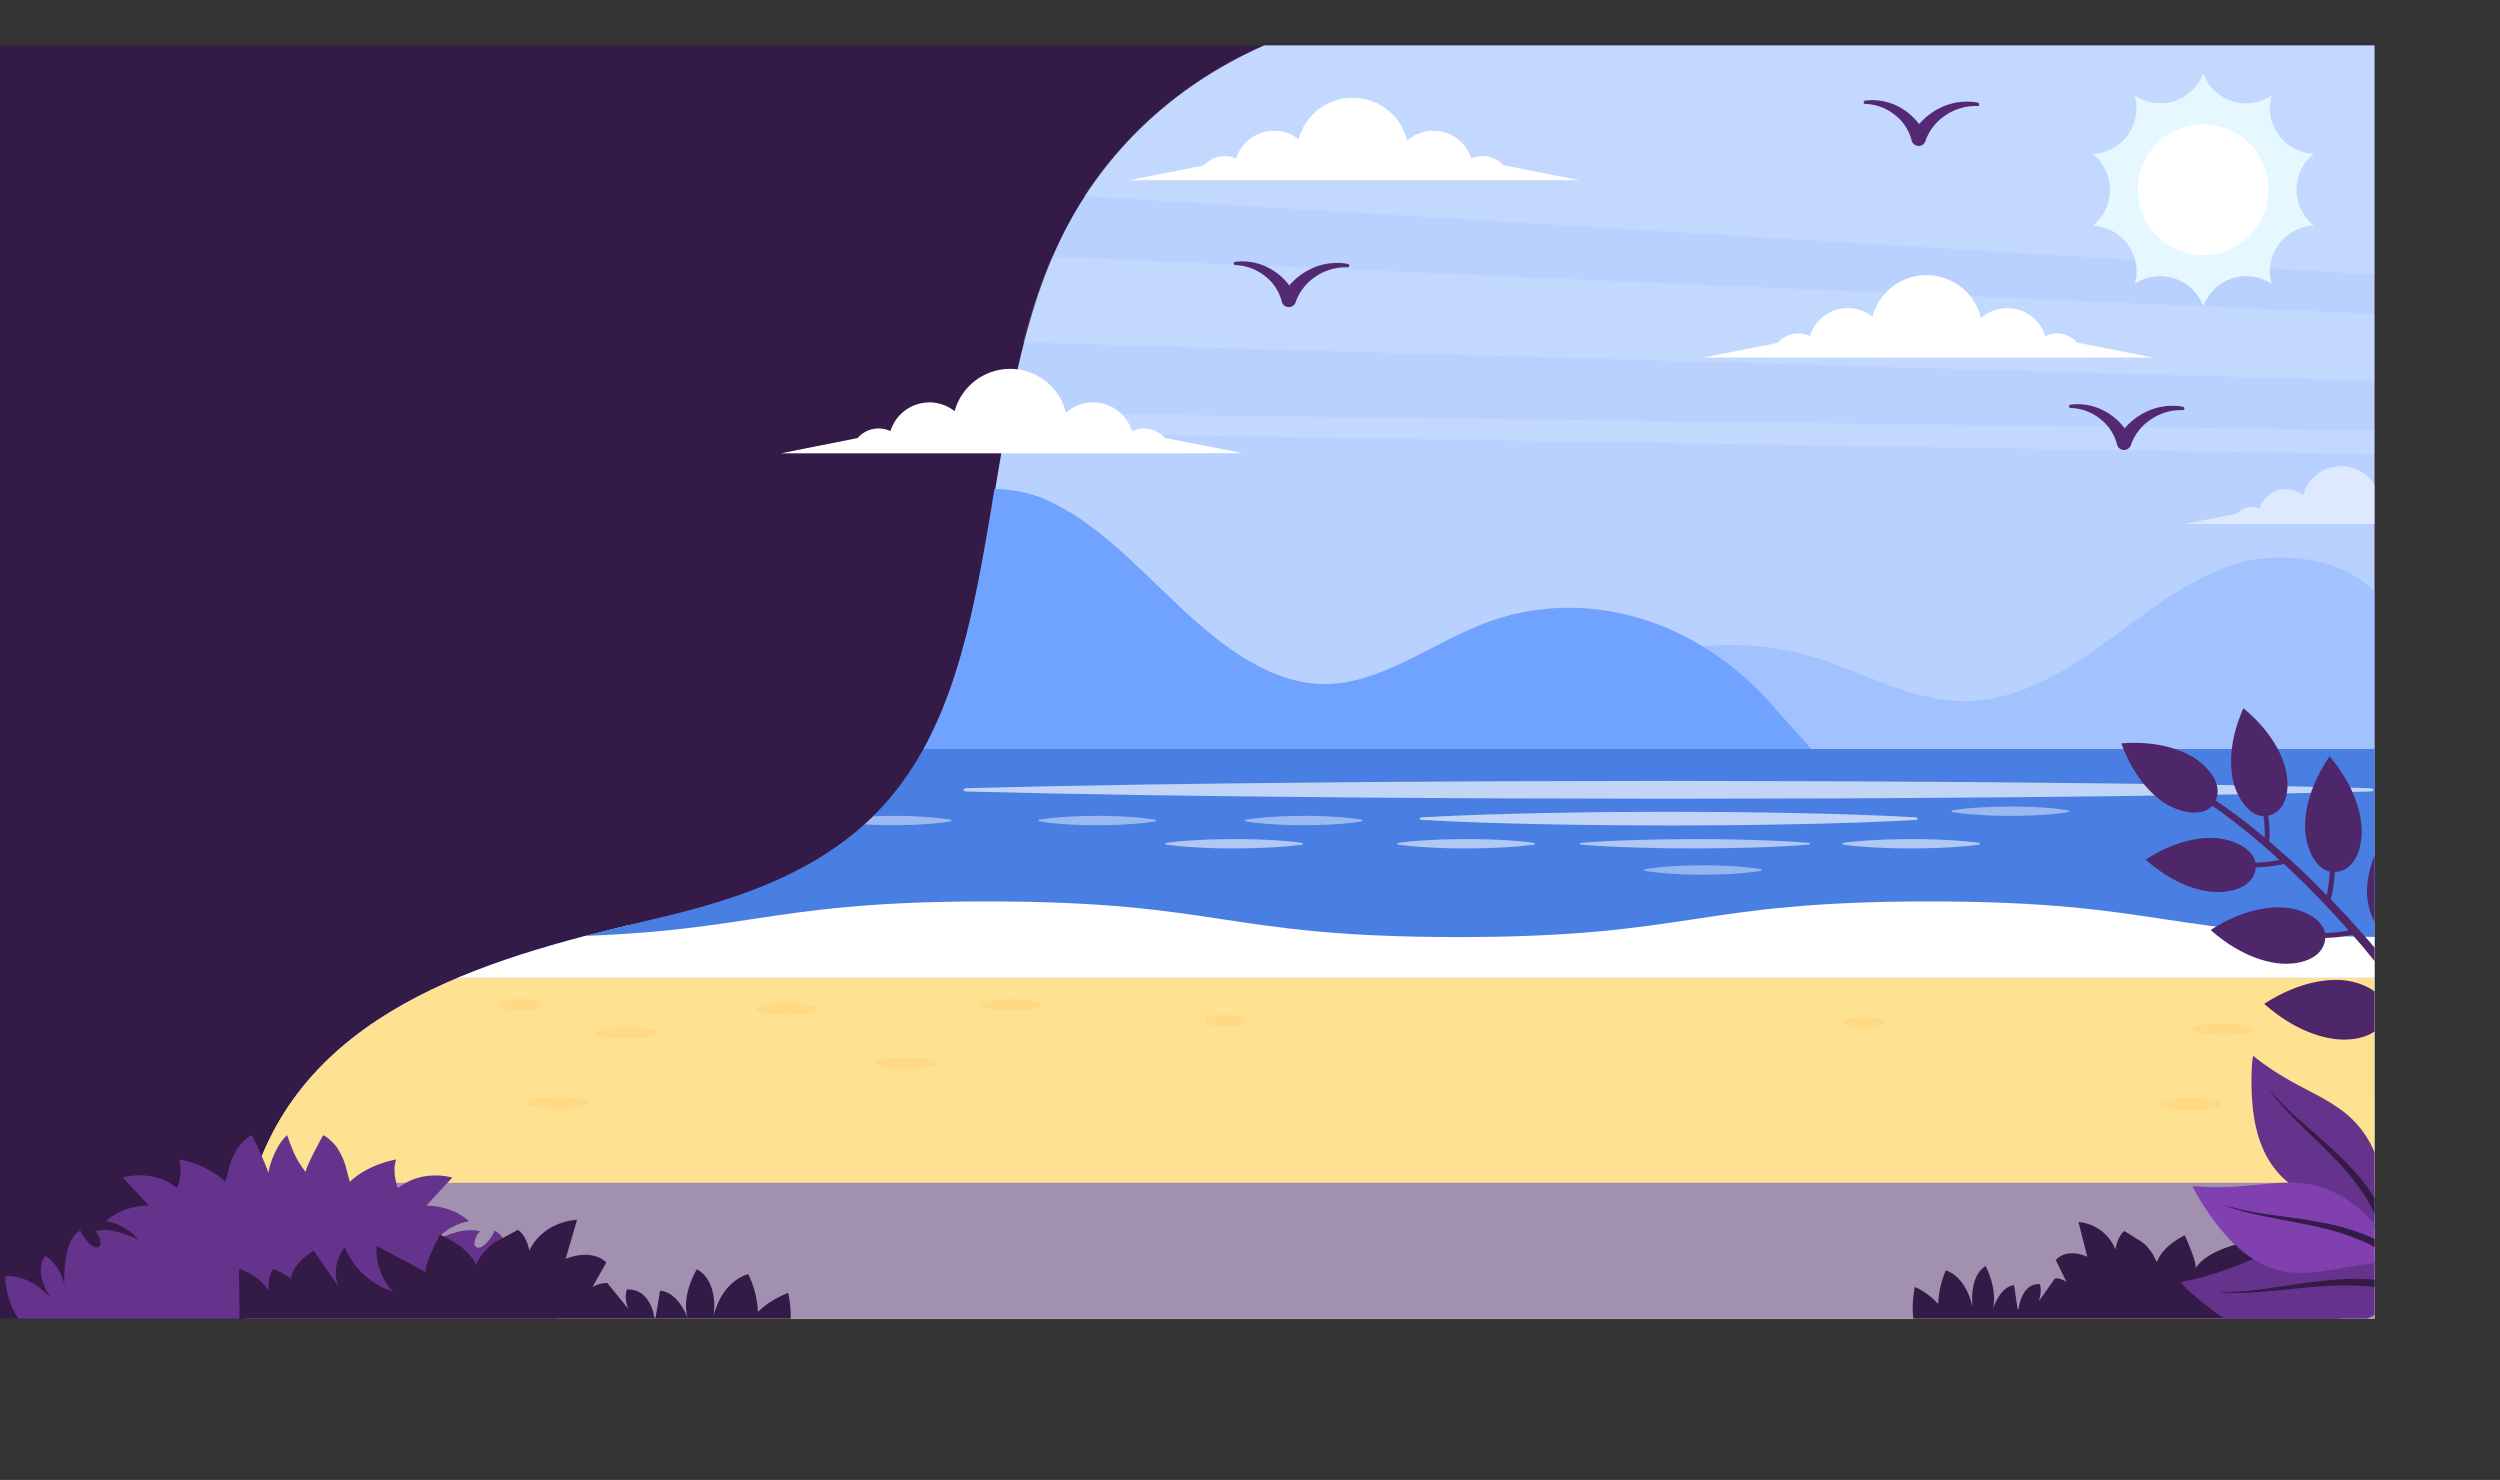 <svg xmlns="http://www.w3.org/2000/svg" xmlns:xlink="http://www.w3.org/1999/xlink" viewBox="0 0 981.77 581.17"><rect x="0" y="0" width="981.77" height="581.17" fill="#333333" stroke="none"/><defs><clipPath id="clip-path" transform="translate(89.06 17.83)"><rect x="-196.55" width="1040" height="500" style="fill:none"/></clipPath><clipPath id="clip-path-2" transform="translate(89.06 17.83)"><path d="M499.29-16.1A224,224,0,0,0,438-10.47C386.84,1.87,346.62,33.87,325.91,78.7,308.86,115.61,304.8,157,297.7,196.59c-6.78,37.8-15.73,78.62-44.15,106.35-22.9,22.35-53.29,32.45-83.82,39.67C107.52,357.32,32.4,376.1,10.48,445.17c-10.85,34.16-5.16,86.57,31,118h842v-571Z" style="fill:none"/></clipPath></defs><title>ocean</title><g style="isolation:isolate"><g id="Background"><rect y="17.83" width="932.51" height="500" style="fill:#341a47"/></g><g id="Objects"><g style="clip-path:url(#clip-path)"><g style="clip-path:url(#clip-path-2)"><path d="M499.54-15.94a224.37,224.37,0,0,0-61.31,5.64C387.09,2,346.87,34,326.16,78.87,292.81,151.07,307.8,255,250.07,307.52c-25.47,23.15-62.41,33.08-100,39.33s-77,9.33-111.78,20.72-66.7,43.61-77.54,77.77-5.16,86.57,31,118h892v-571Z" transform="translate(89.06 17.83)" style="fill:#b8d1ff"/><path d="M886.86,276.52l-41.59-59.68c-12-15.66-38.78-19-57.72-12.73s-34.52,19.4-50.62,31-34.34,22.35-54.32,22.43c-21,.08-39.91-11.49-60-17.48-37.07-11.08-79.75-1.77-108.56,23.69l-14.81,12.74Z" transform="translate(89.06 17.83)" style="fill:#91b7ff;opacity:0.6"/><path d="M217.48,276.52l43.46-81c12.58-21.27,40.51-25.79,60.3-17.29s36.08,26.34,52.89,42.13,35.88,30.34,56.76,30.45c21.92.11,41.7-15.6,62.67-23.74,38.74-15,83.33-2.39,113.44,32.17l15.48,17.3Z" transform="translate(89.06 17.83)" style="fill:#70a2ff"/><rect x="21.53" y="294.13" width="918.32" height="137.86" style="fill:#497fe3"/><rect x="22.53" y="383.87" width="917.32" height="137.86" style="fill:#fee191"/><path d="M168.63,387.83c0,1.25-5.39,2.27-12,2.27s-12-1-12-2.27,5.39-2.28,12-2.28S168.63,386.57,168.63,387.83Z" transform="translate(89.06 17.83)" style="fill:#ffd67e;opacity:0.72;mix-blend-mode:multiply"/><path d="M783.3,415.83c0,1.25-5.39,2.27-12,2.27s-12-1-12-2.27,5.38-2.28,12-2.28S783.3,414.57,783.3,415.83Z" transform="translate(89.06 17.83)" style="fill:#ffd67e;opacity:0.72;mix-blend-mode:multiply"/><ellipse cx="397.18" cy="394.6" rx="12.03" ry="2.28" style="fill:#ffd67e;opacity:0.72;mix-blend-mode:multiply"/><path d="M232,378.4c0,1.25-5.39,2.27-12,2.27s-12-1-12-2.27,5.39-2.28,12-2.28S232,377.14,232,378.4Z" transform="translate(89.06 17.83)" style="fill:#ffd67e;opacity:0.72;mix-blend-mode:multiply"/><path d="M142.17,415.28c0,1.25-5.38,2.27-12,2.27s-12-1-12-2.27,5.39-2.28,12-2.28S142.17,414,142.17,415.28Z" transform="translate(89.06 17.83)" style="fill:#ffd67e;opacity:0.72;mix-blend-mode:multiply"/><path d="M278.7,399.73c0,1.26-5.38,2.28-12,2.28s-12-1-12-2.28,5.39-2.27,12-2.27S278.7,398.47,278.7,399.73Z" transform="translate(89.06 17.83)" style="fill:#ffd67e;opacity:0.72;mix-blend-mode:multiply"/><path d="M796.06,386.42c0,1.26-5.38,2.27-12,2.27s-12-1-12-2.27,5.39-2.28,12-2.28S796.06,385.16,796.06,386.42Z" transform="translate(89.06 17.83)" style="fill:#ffd67e;opacity:0.72;mix-blend-mode:multiply"/><ellipse cx="204.42" cy="394.6" rx="7.86" ry="2.28" style="fill:#ffd67e;opacity:0.72;mix-blend-mode:multiply"/><path d="M400,383c0,1.26-3.52,2.28-7.86,2.28s-7.86-1-7.86-2.28,3.52-2.28,7.86-2.28S400,381.69,400,383Z" transform="translate(89.06 17.83)" style="fill:#ffd67e;opacity:0.72;mix-blend-mode:multiply"/><path d="M650.56,383.82c0,1.25-3.52,2.27-7.86,2.27s-7.86-1-7.86-2.27,3.52-2.28,7.86-2.28S650.56,382.56,650.56,383.82Z" transform="translate(89.06 17.83)" style="fill:#ffd67e;opacity:0.72;mix-blend-mode:multiply"/><path d="M832.21,378.18c0,1.26-3.52,2.28-7.86,2.28s-7.86-1-7.86-2.28,3.52-2.27,7.86-2.27S832.21,376.92,832.21,378.18Z" transform="translate(89.06 17.83)" style="fill:#ffd67e;opacity:0.72;mix-blend-mode:multiply"/><rect x="19.53" y="464.5" width="923.79" height="61.14" style="fill:#a290b0"/><path d="M-71.52,336.17c92.49,0,92.49,14,185,14s92.5-14,185-14,92.5,14,185,14,92.5-14,185-14,92.5,14,185,14v16h-924Z" transform="translate(89.06 17.83)" style="fill:#fff"/><g style="opacity:0.67;mix-blend-mode:overlay"><path d="M677.61,300.39A113,113,0,0,1,689,299.24c3.8-.24,7.6-.3,11.4-.33s7.6.08,11.4.32a110.06,110.06,0,0,1,11.4,1.16.35.35,0,0,1,.24.39.33.33,0,0,1-.24.3,110.06,110.06,0,0,1-11.4,1.16c-3.8.23-7.6.3-11.4.32s-7.6-.09-11.4-.33a113,113,0,0,1-11.39-1.15.34.34,0,0,1-.24-.39A.3.3,0,0,1,677.61,300.39Z" transform="translate(89.06 17.83)" style="fill:#fff;opacity:0.67"/></g><g style="opacity:0.67;mix-blend-mode:overlay"><path d="M290.9,291.67c45.89-1.17,91.77-1.79,137.66-2.2,22.94-.27,45.88-.33,68.83-.48l68.82-.16L635,289c22.94.16,45.89.21,68.83.47,45.88.42,91.77,1,137.65,2.22,1,0,1.68.34,1.62.7s-.76.59-1.62.62c-45.88,1.18-91.77,1.8-137.65,2.22-22.94.26-45.89.31-68.83.47l-68.83.15-68.82-.16c-22.95-.15-45.89-.21-68.83-.48-45.89-.41-91.77-1-137.66-2.2-1,0-1.68-.34-1.61-.7S290.05,291.69,290.9,291.67Z" transform="translate(89.06 17.83)" style="fill:#fff"/></g><g style="opacity:0.67;mix-blend-mode:overlay"><path d="M469.16,303.15c16.17-.91,32.35-1.38,48.53-1.7,8.08-.2,16.17-.25,24.26-.37l24.26-.12,24.27.11c8.08.13,16.17.16,24.26.37,16.18.32,32.35.79,48.53,1.71.44,0,.76.27.72.55s-.34.44-.72.46c-16.18.91-32.35,1.39-48.53,1.71-8.09.2-16.18.24-24.26.36l-24.27.11L542,306.22c-8.09-.12-16.18-.16-24.26-.36-16.18-.33-32.36-.8-48.53-1.7-.44,0-.77-.27-.73-.55S468.78,303.17,469.16,303.15Z" transform="translate(89.06 17.83)" style="fill:#fff"/></g><g style="opacity:0.57;mix-blend-mode:overlay"><path d="M531.8,313.18c7.45-.62,14.91-.94,22.37-1.16s14.91-.3,22.37-.33,14.91.09,22.37.32,14.91.55,22.37,1.17c.3,0,.51.19.47.38s-.23.28-.47.3c-7.46.62-14.91.94-22.37,1.16s-14.92.3-22.37.33-14.92-.1-22.37-.33-14.92-.54-22.37-1.16c-.3,0-.51-.2-.47-.39S531.56,313.2,531.8,313.18Z" transform="translate(89.06 17.83)" style="fill:#fff"/></g><g style="opacity:0.57;mix-blend-mode:overlay"><path d="M459.94,313.18c4.46-.62,8.91-.94,13.36-1.16s8.91-.3,13.36-.33,8.9.09,13.36.32,8.9.55,13.35,1.17a.33.33,0,0,1,.28.38.33.33,0,0,1-.28.3c-4.45.62-8.9.94-13.35,1.16s-8.91.3-13.36.33-8.91-.1-13.36-.33-8.9-.54-13.36-1.16a.35.35,0,0,1-.28-.39A.33.33,0,0,1,459.94,313.18Z" transform="translate(89.06 17.83)" style="fill:#fff"/></g><g style="opacity:0.57;mix-blend-mode:overlay"><path d="M368.88,313.18c4.45-.62,8.9-.94,13.35-1.16s8.91-.3,13.36-.33,8.91.09,13.36.32,8.9.55,13.36,1.17a.35.35,0,0,1,0,.68c-4.46.62-8.91.94-13.36,1.16s-8.91.3-13.36.33-8.9-.1-13.36-.33-8.9-.54-13.35-1.16a.34.34,0,0,1-.28-.39A.32.32,0,0,1,368.88,313.18Z" transform="translate(89.06 17.83)" style="fill:#fff"/></g><g style="opacity:0.57;mix-blend-mode:overlay"><path d="M634.76,313.18c4.46-.62,8.91-.94,13.36-1.16s8.91-.3,13.36-.33,8.9.09,13.36.32,8.9.55,13.35,1.17a.33.33,0,0,1,.28.38.33.33,0,0,1-.28.3c-4.45.62-8.9.94-13.35,1.16s-8.91.3-13.36.33-8.91-.1-13.36-.33-8.9-.54-13.36-1.16a.35.35,0,0,1-.28-.39A.33.33,0,0,1,634.76,313.18Z" transform="translate(89.06 17.83)" style="fill:#fff"/></g><g style="opacity:0.42;mix-blend-mode:overlay"><path d="M556.86,323.49a112.85,112.85,0,0,1,11.4-1.15c3.8-.24,7.6-.3,11.4-.33s7.6.09,11.39.32a110.06,110.06,0,0,1,11.4,1.16.34.34,0,0,1,.24.39.31.31,0,0,1-.24.3,110.06,110.06,0,0,1-11.4,1.16c-3.79.24-7.59.3-11.39.32s-7.6-.09-11.4-.33a112.85,112.85,0,0,1-11.4-1.15.35.35,0,0,1-.24-.39A.33.33,0,0,1,556.86,323.49Z" transform="translate(89.06 17.83)" style="fill:#fff"/></g><g style="opacity:0.67;mix-blend-mode:overlay"><path d="M400.15,304.06a112.85,112.85,0,0,1,11.4-1.15c3.8-.24,7.6-.3,11.4-.33s7.6.08,11.4.32a110.06,110.06,0,0,1,11.4,1.16.34.34,0,0,1,.23.39.31.31,0,0,1-.23.3,110.06,110.06,0,0,1-11.4,1.16c-3.8.23-7.6.3-11.4.32s-7.6-.09-11.4-.33a112.85,112.85,0,0,1-11.4-1.15.35.35,0,0,1-.24-.39A.33.33,0,0,1,400.15,304.06Z" transform="translate(89.06 17.83)" style="fill:#fff;opacity:0.67"/></g><g style="opacity:0.67;mix-blend-mode:overlay"><path d="M319,304.06a112.85,112.85,0,0,1,11.4-1.15c3.8-.24,7.6-.3,11.4-.33s7.6.08,11.4.32a109.59,109.59,0,0,1,11.39,1.16.34.34,0,0,1,.24.39.3.3,0,0,1-.24.3,109.59,109.59,0,0,1-11.39,1.16c-3.8.23-7.6.3-11.4.32s-7.6-.09-11.4-.33a112.85,112.85,0,0,1-11.4-1.15.35.35,0,0,1-.24-.39A.33.33,0,0,1,319,304.06Z" transform="translate(89.06 17.83)" style="fill:#fff;opacity:0.67"/></g><g style="opacity:0.67;mix-blend-mode:overlay"><path d="M238.72,304.06a112.85,112.85,0,0,1,11.4-1.15c3.8-.24,7.6-.3,11.4-.33s7.59.08,11.39.32a110.06,110.06,0,0,1,11.4,1.16.35.35,0,0,1,.24.39.33.33,0,0,1-.24.3,110.06,110.06,0,0,1-11.4,1.16c-3.8.23-7.6.3-11.39.32s-7.6-.09-11.4-.33a112.85,112.85,0,0,1-11.4-1.15.35.35,0,0,1-.24-.39A.33.33,0,0,1,238.72,304.06Z" transform="translate(89.06 17.83)" style="fill:#fff;opacity:0.67"/></g><polygon points="388.57 74.77 974.53 110.39 974.53 0 388.57 0 388.57 74.77" style="fill:#fff;opacity:0.16"/><polygon points="388.57 134.11 974.53 150.76 974.53 125.05 388.57 99.74 388.57 134.11" style="fill:#fff;opacity:0.16"/><polygon points="388.57 169.82 974.53 179 974.53 169.46 388.57 162.06 388.57 169.82" style="fill:#fff;opacity:0.16"/></g><path d="M884.87,325.16v-.08c-8.22,6.68-16,15.86-19.28,26.84-2.21,7.43-1.59,18.13,4.36,22,.17.11.36.21.55.31a68.57,68.57,0,0,1-4.25,9.66l-.8-1.1-5.11-7.07-1.27-1.77c-.43-.59-.85-1.19-1.3-1.76l-2.68-3.44-5.36-6.89-1.35-1.62a64.34,64.34,0,0,0,2.63-10.9,9.14,9.14,0,0,0,1.94-.07c7.93-1.12,11.14-11.37,10.91-19.28-.3-10.41-4.75-20.38-10.25-28.4v-.07c-6.37,7.52-11.91,17.26-13,27.87-.74,7.18,1.67,16.86,7.78,19.37.18.07.37.12.55.18a61.59,61.59,0,0,1-2.16,9.38l-2.63-3.16-2.8-3.35-2.9-3.26-2.9-3.26-1.45-1.63-.72-.81-.75-.79-6-6.34-.31-.33a62.46,62.46,0,0,0,1.53-10.79,9.1,9.1,0,0,0,1.82-.24c7.4-1.81,9.47-11.8,8.51-19.26-1.26-9.81-6.4-18.82-12.35-25.88v-.07c-5.32,7.71-9.64,17.43-9.68,27.57,0,6.85,3.16,15.77,9.17,17.58.17,0,.35.08.53.12a59,59,0,0,1-1.2,9.26l-1.07-1.07-3.1-3.07L819,328c-.52-.51-1-1-1.56-1.52l-3.18-3-3.18-3-3.26-2.9-3.26-2.9-2.4-2a58.77,58.77,0,0,0-.45-10.19,8.53,8.53,0,0,0,1.67-.54c6.61-3,6.83-12.7,4.64-19.52-2.89-9-9.27-16.52-16.06-22.11l0-.06c-3.64,8.14-6,18-4.29,27.51,1.16,6.42,5.7,14.23,11.64,14.88l.52,0a56.73,56.73,0,0,1,.5,8.45c-.8-.68-1.61-1.37-2.43-2l-3.41-2.72c-1.12-.93-2.29-1.8-3.44-2.68s-2.31-1.77-3.5-2.62-2.35-1.73-3.55-2.55c-1-.68-2-1.35-3-2l.21-.43c2.69-6.73-3.91-13.87-10.22-17.26-8.31-4.45-18.14-5.45-26.91-4.75l-.06,0c3,8.4,8.18,17.13,16,22.78,5.3,3.81,14,6.28,18.71,2.62a8.67,8.67,0,0,0,.93-.89c1,.64,1.93,1.3,2.88,2,1.17.83,2.32,1.69,3.48,2.55s2.29,1.74,3.42,2.63,2.28,1.76,3.39,2.69l3.34,2.74c1.12.9,2.2,1.87,3.29,2.8l3.28,2.83,3.2,2.9.17.16a56.92,56.92,0,0,1-9.47,1,4.59,4.59,0,0,0-.1-.51c-1.57-5.76-10-9-16.52-9.16-9.65-.21-19,3.67-26.49,8.55h.06c6.59,5.84,15,11,24.36,12.4,7.08,1.09,16.64-.64,18.54-7.64a9,9,0,0,0,.28-1.73,58.62,58.62,0,0,0,11-1.33l0-.1,1.37,1.24,3.12,3,3.12,3c.53.5,1,1,1.53,1.53l1.52,1.54,3,3.08c1,1,2,2.05,3,3.12l5.88,6.35.74.79.71.82,1.42,1.63.09.1a59.51,59.51,0,0,1-9.3,1c0-.18-.06-.36-.11-.54-1.63-6-10.41-9.39-17.21-9.54-10-.22-19.81,3.83-27.6,8.91h.07c6.86,6.08,15.66,11.41,25.37,12.91,7.37,1.15,17.34-.66,19.32-8a9.08,9.08,0,0,0,.29-1.81,62,62,0,0,0,10.67-1.22l1.25,1.43,2.84,3.26,2.73,3.35,5.46,6.71,5.24,6.88,2.61,3.45c.45.56.85,1.16,1.27,1.75l.48.67a63.34,63.34,0,0,1-9,.88c0-.19-.06-.38-.11-.57-1.74-6.36-11-9.95-18.22-10.1-10.65-.23-21,4.05-29.23,9.42h.07c7.27,6.44,16.59,12.08,26.87,13.67,7.8,1.21,18.36-.7,20.45-8.42a8.8,8.8,0,0,0,.3-1.91A64.77,64.77,0,0,0,858,378.64l4.42,6.26,1.25,1.77,1.18,1.81,2.36,3.62,4.72,7.24,3.3-2.09L870.38,390,868,386.36l-.26-.38a69.5,69.5,0,0,0,4.92-10.93,10.21,10.21,0,0,0,2.06.31c8.59.4,14-9.78,15.36-18.18C891.78,346.13,889.07,334.72,884.87,325.16Z" transform="translate(89.06 17.83)" style="fill:#4e276b"/><path d="M809.09,467.29c-10.88,1-31,4.27-36,13.13.93-1.95-4.17-13.13-4.17-13.13s-8.6,3.89-10.9,10.45c0,0,0,0-.07,0-.69-1.15-1.14-2.43-1.91-3.55a26.56,26.56,0,0,0-2.52-3.09,14.37,14.37,0,0,0-3.54-2.49l-4.77-3c-2.69,1.9-3.53,7.2-3.53,7.2a17.17,17.17,0,0,0-14.51-10.74l3.46,13.62C722,472,718.27,477,718.27,477l4.21,8.63a7.64,7.64,0,0,0-4.49-1.48l-6.5,9.16a11.22,11.22,0,0,0,.53-6.87c-6.22-.32-7.95,6.83-8.41,9.87l-.34,0-1.37-9.43c-5.8.52-8.43,9.77-8.43,9.77,2.18-8.22-2.77-17.31-2.77-17.31-6.87,4.36-5.07,16.38-5.07,16.38-2.8-12.84-10.56-14.67-10.56-14.67a37.6,37.6,0,0,0-3,13.22,27.23,27.23,0,0,0-9.17-6.71s-2.54,11.92,1.36,18.06H809.09Z" transform="translate(89.06 17.83)" style="fill:#341a47"/><path d="M809.19,467.28v38.39h20.63l.2-26.38s-5.23,1.5-9.14,7.67a12.65,12.65,0,0,0-1-7.2c5.71-1,11.39-2,15.12-3m-20.68,5.85a11.48,11.48,0,0,0-.46-1.79l4.2-.76A21.87,21.87,0,0,0,814.27,482.63Z" transform="translate(89.06 17.83)" style="fill:#341a47"/><path d="M838.93,475.16a11.13,11.13,0,0,1-4,1.62c6.26,2.24,11.18,4.35,9.69,6.22C851.15,480.44,838.29,481.09,838.93,475.16Z" transform="translate(89.06 17.83)" style="fill:#341a47"/><path d="M839.14,474.17a5.68,5.68,0,0,0-.21,1C839.29,474.84,839.38,474.51,839.14,474.17Z" transform="translate(89.06 17.83)" style="fill:#341a47"/><path d="M848,466.65c.19-.71.35-3.12.1-8.6-.31-5.27-1-13.61-3.88-21.3a39.13,39.13,0,0,0-16-20.15c-8.11-5.64-19.45-9.35-32.43-19.8-.23.85-.6,3.35-.68,9.18,0,5.6.25,14.54,2.8,22.71s7.32,15.75,15.75,20.7C821.93,454.77,833.88,457.62,848,466.65Z" transform="translate(89.06 17.83)" style="fill:#66338c"/><path d="M801.44,409.28c3.74,5.45,8.45,10.17,13.13,14.81s9.55,9.1,14,13.88a90.69,90.69,0,0,1,12,15.32,51.29,51.29,0,0,1,4.16,8.65c.26.75.55,1.5.76,2.26s.46,1.5.64,2.31l.6,2.39.29,1.2.15.6c0,.2.1.4.77.43l2.08-.55c.57-.37.53-.57.46-.76l-.17-.6L850,468l-.68-2.39c-.21-.78-.49-1.61-.76-2.42s-.59-1.61-.9-2.4a54.13,54.13,0,0,0-4.69-9,87.43,87.43,0,0,0-12.9-15.3c-4.76-4.63-9.78-8.92-14.7-13.29A111.25,111.25,0,0,1,801.44,409.28Z" transform="translate(89.06 17.83)" style="fill:#341a47"/><path d="M862.43,491.1c-.46-.65-2.36-2.43-7.12-6-4.61-3.36-12.08-8.51-20.52-11.46a43.69,43.69,0,0,0-28.12-.77c-10.41,2.73-21.5,9.42-39.36,12.82.55.77,2.37,2.78,7.19,6.86,4.66,3.85,12.32,9.78,20.93,13.31s18.31,4.85,28.38,1.38C834.16,504.18,845,496.4,862.43,491.1Z" transform="translate(89.06 17.83)" style="fill:#66338c"/><path d="M781.74,489.62c7.19.71,14.45.1,21.61-.53s14.33-1.52,21.47-1.89a102.42,102.42,0,0,1,21.25.74,57.16,57.16,0,0,1,10.15,2.56c.81.3,1.63.58,2.41.93s1.58.66,2.39,1.06l2.42,1.16,1.21.58.6.29c.19.12.4.2.9-.33l1-2.07c.09-.72-.11-.83-.32-.9l-.62-.27-1.23-.54-2.47-1.09c-.8-.37-1.69-.7-2.56-1s-1.75-.62-2.63-.92A60.39,60.39,0,0,0,846.51,485a98,98,0,0,0-21.86,0c-7.22.7-14.33,1.85-21.45,2.86A124.46,124.46,0,0,1,781.74,489.62Z" transform="translate(89.06 17.83)" style="fill:#341a47"/><path d="M854.16,477.54c-.23-.7-1.43-2.79-4.65-7.23-3.15-4.24-8.33-10.81-15-15.66a39.11,39.11,0,0,0-24.47-8c-9.87-.25-21.39,2.88-38,1.28.27.84,1.34,3.12,4.47,8,3.07,4.69,8.2,12,14.82,17.43s14.77,9.14,24.53,8.64C825.85,481.94,837.4,477.75,854.16,477.54Z" transform="translate(89.06 17.83)" style="fill:#8040b0"/><path d="M783.74,455.19c6.11,2.51,12.64,3.85,19.1,5.16s13,2.36,19.35,3.89a91,91,0,0,1,18.45,6.2,51.72,51.72,0,0,1,8.23,4.94c.63.49,1.28.95,1.87,1.47s1.21,1,1.81,1.58l1.81,1.68.91.83.45.42c.14.16.3.28.88-.06l1.43-1.61c.28-.61.14-.77,0-.88l-.47-.41-.93-.81L854.71,476c-.6-.54-1.29-1.07-2-1.6s-1.37-1-2.06-1.52a53.51,53.51,0,0,0-8.87-4.93,87.4,87.4,0,0,0-19.18-5.7c-6.52-1.25-13.08-2.08-19.59-3A110.26,110.26,0,0,1,783.74,455.19Z" transform="translate(89.06 17.83)" style="fill:#341a47"/><path d="M116.54,492.42s7.68-10.21,2.48-17c0,0-5.86,3.22-7.49,11.61,0,0,1-18.52-6.39-21.57-.27,1.65-5.63,9.4-7.84,5.69-.24-2.15,1.42-5.64,2.51-5.2-6-2.39-15.43,2.19-17.3,3a20.05,20.05,0,0,1,5.58-4.65,23.21,23.21,0,0,1,7-2.56,21.41,21.41,0,0,0-4.25-3,27.31,27.31,0,0,0-12.49-3.11l10.2-11S77,441,67.24,448.74c0,0-2.51-5.82-.73-11.23,0,0-10.83,1.73-18.13,8.71,0,0-.06,0-.06,0-.48-1.61-.89-3.25-1.33-4.87a26.75,26.75,0,0,0-3.48-8.2,18.62,18.62,0,0,0-3.39-3.67l-1-.82a11.45,11.45,0,0,0-1.28-.69S31,440.27,31,442.43c-3.87-4.86-5.29-8.84-7.29-14.43-3.75,2.92-7.12,11.53-7.34,14.92-.44-2.33-6.47-15-6.47-15a11.45,11.45,0,0,0-1.28.69l-1,.82a18.62,18.62,0,0,0-3.39,3.67,26.75,26.75,0,0,0-3.48,8.2c-.44,1.62-.85,3.26-1.32,4.87,0,0,0,.05-.07,0-7.3-7-18.13-8.71-18.13-8.71,1.78,5.41-.73,11.23-.73,11.23-9.76-7.72-21.34-4.11-21.34-4.11l10.2,11a27.31,27.31,0,0,0-12.49,3.11,21.71,21.71,0,0,0-4.25,3,23.12,23.12,0,0,1,7,2.56,20.05,20.05,0,0,1,5.58,4.65c-1.87-.79-11.34-5.37-17.3-3,1.09-.44,2.75,3.05,2.51,5.2-2.21,3.71-7.57-4-7.84-5.69C-64.73,468.5-63.76,487-63.76,487c-1.63-8.39-7.49-11.61-7.49-11.61-5.2,6.8,2.48,17,2.48,17-9.14-10.54-18.25-9-18.25-9,.26,8.6,3.79,15.44,6.69,18.59,3.25,3.11,6.52,5.91,9.72,8.42h189c3.2-2.51,6.47-5.31,9.72-8.42,2.9-3.15,6.43-10,6.69-18.59C134.79,483.41,125.68,481.88,116.54,492.42Z" transform="translate(89.06 17.83)" style="fill:#66338c"/><path d="M5.07,510.09l-.26-29.62a23.09,23.09,0,0,1,11.79,8.61,12.58,12.58,0,0,1,1.64-8.61,29.85,29.85,0,0,1,6.89,3.76A12.29,12.29,0,0,1,26.88,480a23.89,23.89,0,0,1,7.24-6.69l9.67,14A15.56,15.56,0,0,1,46.37,472c3,7.86,10.09,14.45,18.93,17.47a24.21,24.21,0,0,1-6.48-18l19.46,10.32c-1.2-2.19,5.38-14.73,5.38-14.73s11.1,4.36,14.07,11.72c0,0,.07,0,.09,0,.89-1.29,1.48-2.73,2.47-4a29.45,29.45,0,0,1,3.25-3.47,19,19,0,0,1,4.57-2.8l6.16-3.34c3.47,2.13,4.55,8.08,4.55,8.08,5.75-11.77,18.73-12.05,18.73-12.05l-4.46,15.28c11.18-4.16,15.94,1.48,15.94,1.48l-5.43,9.69a11,11,0,0,1,5.8-1.66l8.38,10.28a11,11,0,0,1-.68-7.7c8-.36,10.26,7.66,10.85,11.07l.44,0,1.77-10.58c7.49.58,10.88,11,10.88,11-2.81-9.23,3.57-19.44,3.57-19.44,8.87,4.9,6.55,18.39,6.55,18.39,3.62-14.41,13.63-16.46,13.63-16.46a37.55,37.55,0,0,1,3.8,14.83c2.15-2.19,5.63-4.89,11.84-7.52,0,0,3.27,13.37-1.75,20.27Z" transform="translate(89.06 17.83)" style="fill:#341a47"/><path d="M776.14,102.34v0a18,18,0,0,0-26.8-8.73l0,0h0a18,18,0,0,0-16.59-22.81h0l0,0a18,18,0,0,0,0-28.19l0,0h0A18,18,0,0,0,749.3,19.74h0l0,0A18,18,0,0,0,776.13,11v0l0,0A18,18,0,0,0,803,19.76l0,0h0a18,18,0,0,0,16.59,22.81h0l0,0a18,18,0,0,0,0,28.19l0,0h0A18,18,0,0,0,803,93.6h0l0,0a18,18,0,0,0-26.79,8.72Z" transform="translate(89.06 17.83)" style="fill:#e6f8ff"/><circle cx="865.2" cy="74.5" r="25.67" style="fill:#fff"/><path d="M756.46,122.6l-29.83-5.89a10.6,10.6,0,0,0-12.51-2.56,15.63,15.63,0,0,0-25.24-7.08,22,22,0,0,0-42.63-.56,15.62,15.62,0,0,0-24.55,7.64,10.6,10.6,0,0,0-12.59,2.65l-29.39,5.8h26.84a.09.09,0,0,1,0,.05H729.27a.09.09,0,0,1,0-.05Z" transform="translate(89.06 17.83)" style="fill:#fff"/><path d="M531.13,52.93,501.3,47.05a10.6,10.6,0,0,0-12.52-2.57,15.61,15.61,0,0,0-25.23-7.07,22,22,0,0,0-42.63-.57,15.62,15.62,0,0,0-24.55,7.64,10.6,10.6,0,0,0-12.59,2.65l-29.4,5.8h26.85a.43.43,0,0,1,0,0H503.93a.11.11,0,0,0,0,0Z" transform="translate(89.06 17.83)" style="fill:#fff"/><path d="M892.71,187.93l-20.91-4.12A7.45,7.45,0,0,0,863,182a10.94,10.94,0,0,0-17.69-5,15.45,15.45,0,0,0-29.89-.4A10.94,10.94,0,0,0,798.23,182a7.45,7.45,0,0,0-8.83,1.86l-20.61,4.06h18.82v0h86v0Z" transform="translate(89.06 17.83)" style="fill:#fff;opacity:0.53"/><path d="M398.94,160.12l-30.61-6a10.91,10.91,0,0,0-12.85-2.64,16,16,0,0,0-25.9-7.26,22.61,22.61,0,0,0-43.75-.58,16,16,0,0,0-25.2,7.84,10.91,10.91,0,0,0-12.92,2.72l-30.17,6h27.55a.43.43,0,0,0,0,0H371a.43.43,0,0,0,0,0Z" transform="translate(89.06 17.83)" style="fill:#fff"/><path d="M440.29,85.82a23.42,23.42,0,0,0-14.65,2,25.09,25.09,0,0,0-8.38,6.45,23.69,23.69,0,0,0-7.43-6.52A22,22,0,0,0,396,85a.66.66,0,0,0-.56.63.66.66,0,0,0,.64.66,19.57,19.57,0,0,1,11.77,4.41,18.28,18.28,0,0,1,6.45,9.9,2.84,2.84,0,0,0,5.46.24v0a19.79,19.79,0,0,1,7.65-9.92,21,21,0,0,1,12.72-3.78.66.66,0,0,0,.67-.52A.65.65,0,0,0,440.29,85.82Z" transform="translate(89.06 17.83)" style="fill:#542973"/><path d="M768.34,141.93a23.5,23.5,0,0,0-14.65,2,25,25,0,0,0-8.38,6.45,23.44,23.44,0,0,0-7.43-6.52A22,22,0,0,0,724,141.1a.65.65,0,0,0-.55.63.66.66,0,0,0,.64.66,19.51,19.51,0,0,1,11.77,4.41,18.32,18.32,0,0,1,6.45,9.89,2.83,2.83,0,0,0,5.45.24v0a19.81,19.81,0,0,1,7.65-9.91,21.06,21.06,0,0,1,12.72-3.79.65.65,0,0,0,.16-1.28Z" transform="translate(89.06 17.83)" style="fill:#542973"/><path d="M687.63,22.48a23.48,23.48,0,0,0-14.65,2,25.09,25.09,0,0,0-8.38,6.45,23.66,23.66,0,0,0-7.43-6.52,22,22,0,0,0-13.84-2.72.65.65,0,0,0,.09,1.29,19.53,19.53,0,0,1,11.77,4.41,18.4,18.4,0,0,1,6.45,9.9,2.83,2.83,0,0,0,5.45.23h0a19.76,19.76,0,0,1,7.66-9.92,21,21,0,0,1,12.72-3.78.65.65,0,0,0,.16-1.29Z" transform="translate(89.06 17.83)" style="fill:#542973"/></g></g></g></svg>